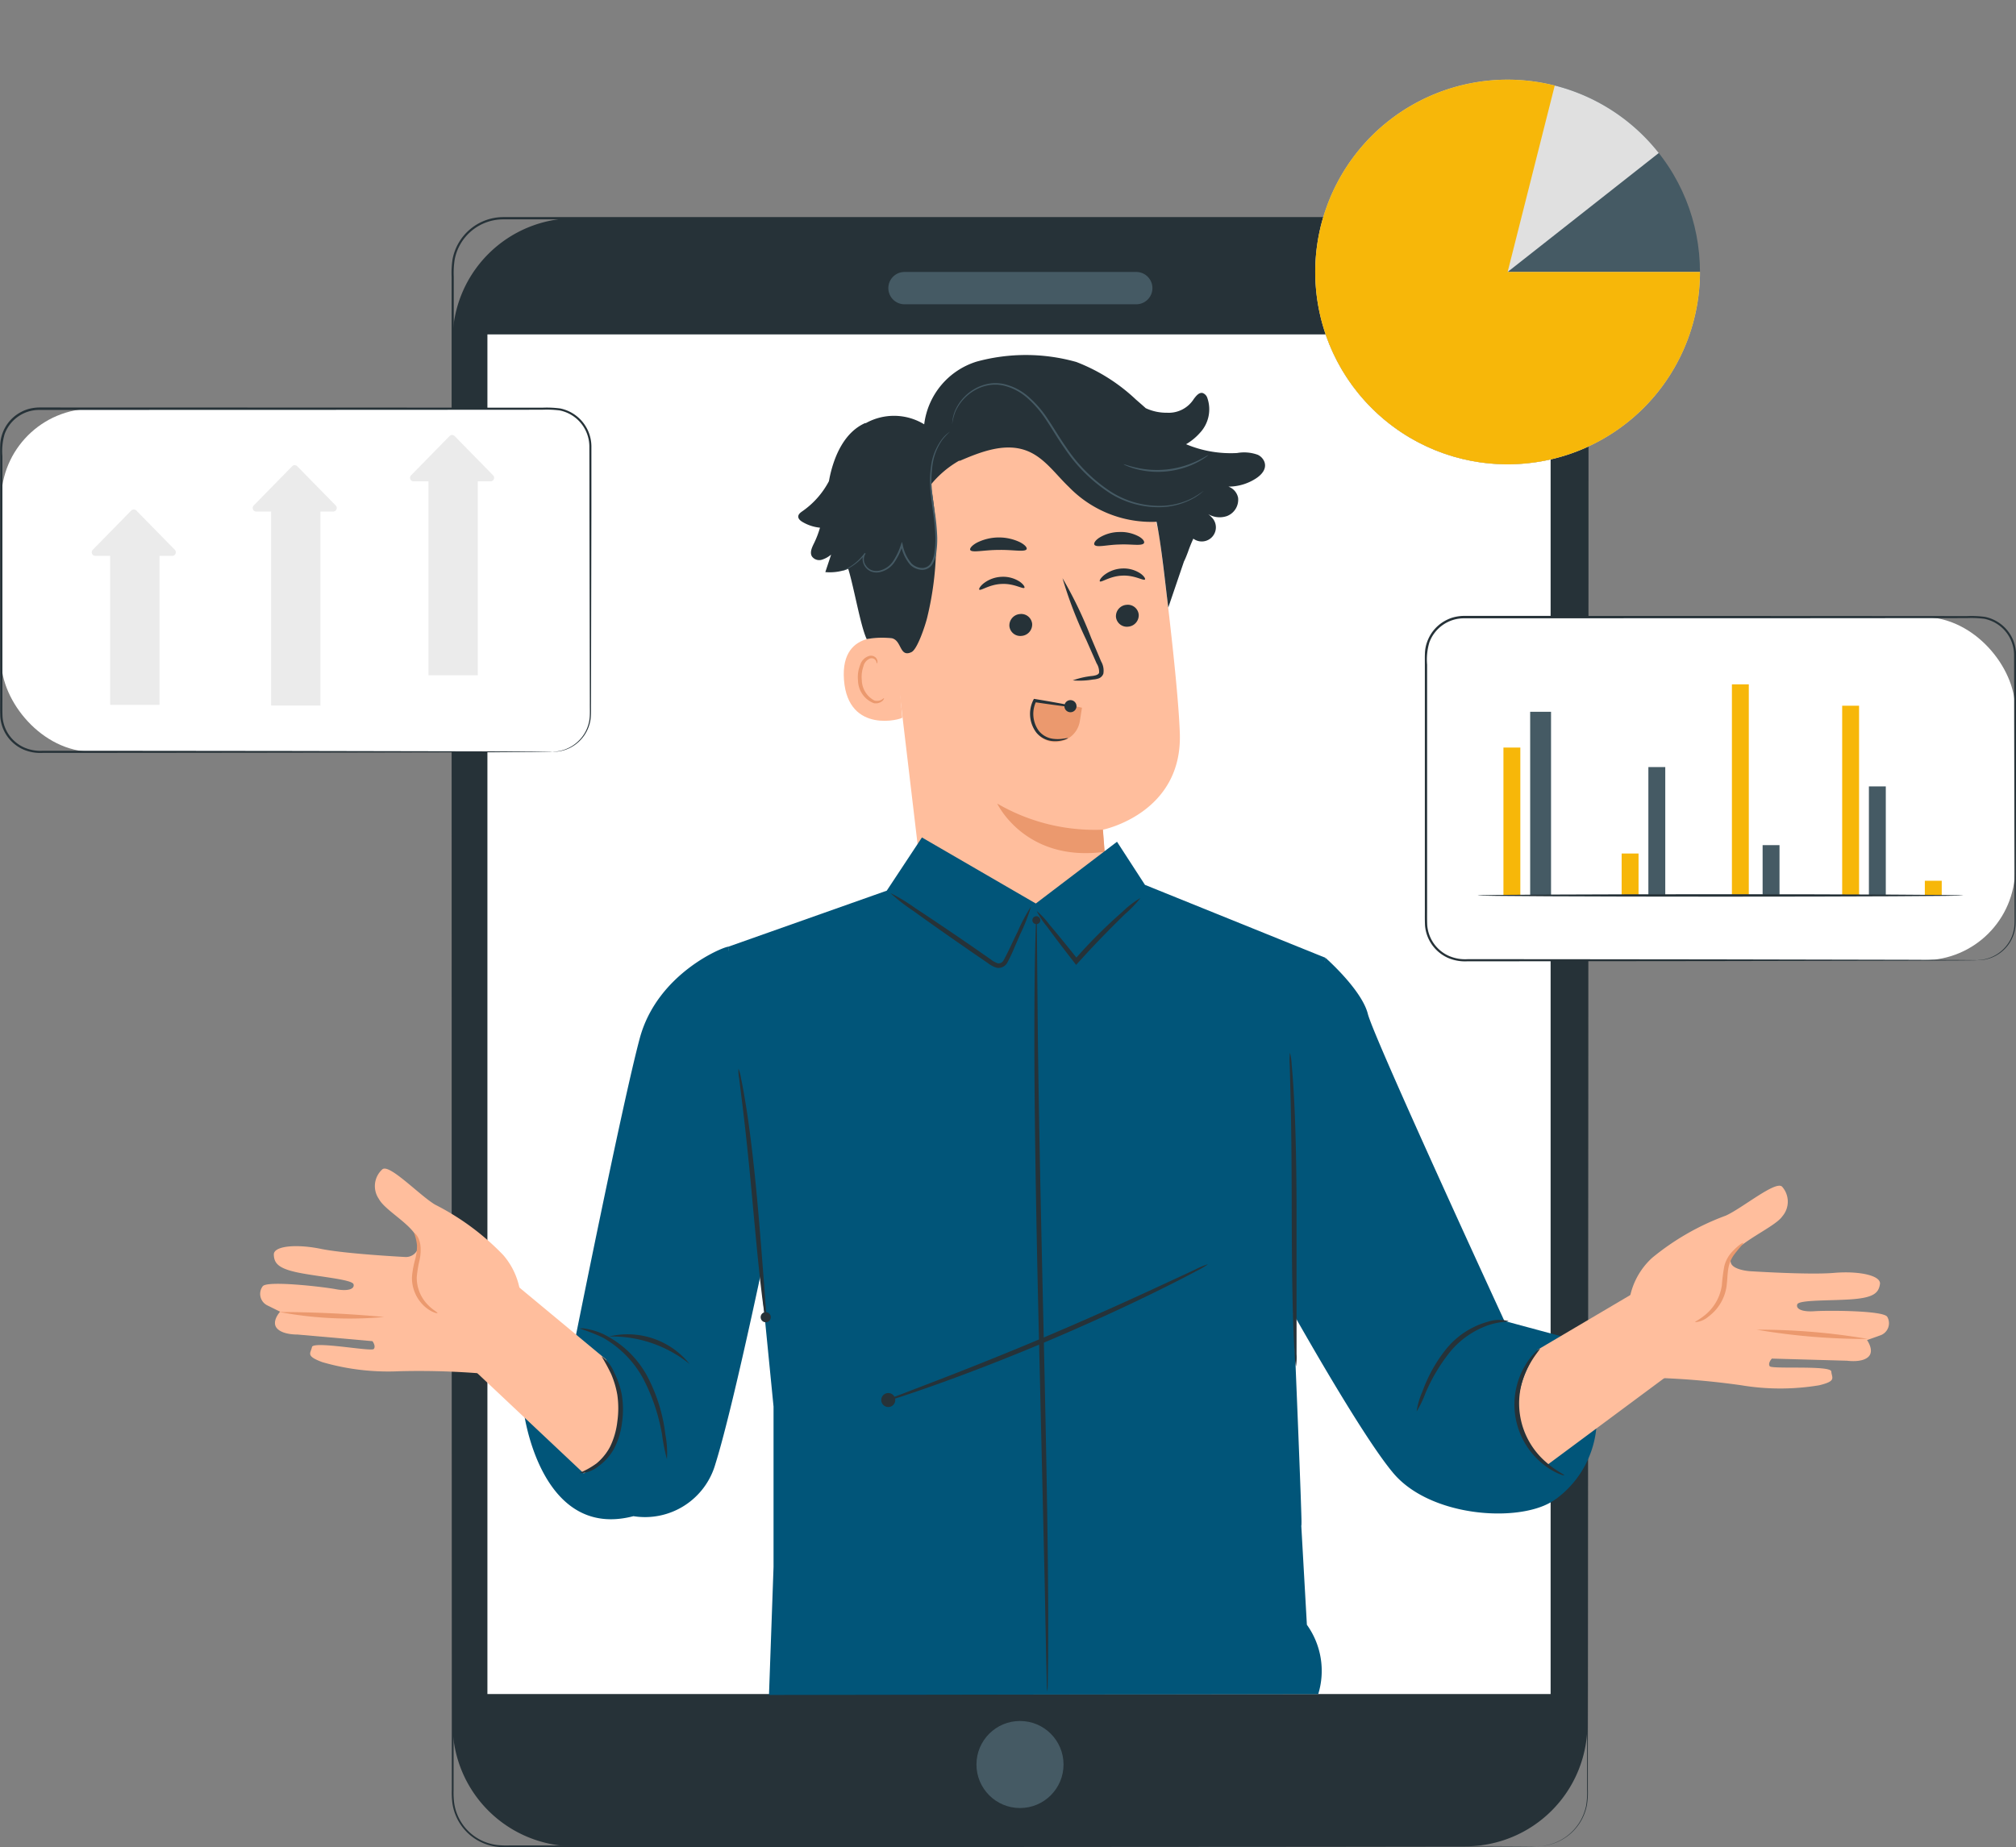 <svg xmlns="http://www.w3.org/2000/svg" width="179.838" height="164.823" viewBox="0 0 179.838 164.823">
  <rect x="0" y="0" width="179.838" height="164.823" fill="#808080" stroke="none"/>
  <g id="Group_26168" data-name="Group 26168" transform="translate(-572.05 -3092.892)">
    <g id="Group_25289" data-name="Group 25289" transform="translate(595.272 3112.264)">
      <g id="Group_24942" data-name="Group 24942" transform="translate(17.052)">
        <g id="Group_24941" data-name="Group 24941">
          <g id="Group_24926" data-name="Group 24926">
            <g id="Group_24925" data-name="Group 24925">
              <g id="Group_24918" data-name="Group 24918">
                <g id="Group_24917" data-name="Group 24917">
                  <g id="Group_24916" data-name="Group 24916">
                    <g id="Group_24915" data-name="Group 24915">
                      <g id="Group_24914" data-name="Group 24914">
                        <g id="Group_24899" data-name="Group 24899">
                          <g id="Group_24898" data-name="Group 24898">
                            <g id="Group_24897" data-name="Group 24897">
                              <g id="Group_24896" data-name="Group 24896">
                                <g id="Group_24895" data-name="Group 24895">
                                  <g id="Group_24894" data-name="Group 24894">
                                    <g id="Group_24893" data-name="Group 24893">
                                      <g id="Group_24884" data-name="Group 24884" transform="translate(0.102 0.102)">
                                        <g id="Group_24883" data-name="Group 24883">
                                          <g id="Group_24882" data-name="Group 24882">
                                            <g id="Group_24881" data-name="Group 24881">
                                              <g id="Group_24880" data-name="Group 24880">
                                                <g id="Group_24879" data-name="Group 24879">
                                                  <g id="Group_24878" data-name="Group 24878">
                                                    <path id="Rectangle_1848" data-name="Rectangle 1848" d="M10.876,0H90.352a10.875,10.875,0,0,1,10.875,10.875V134.394a10.875,10.875,0,0,1-10.875,10.875H10.875A10.875,10.875,0,0,1,0,134.394V10.876A10.876,10.876,0,0,1,10.876,0Z" fill="#263238"/>
                                                  </g>
                                                </g>
                                              </g>
                                            </g>
                                          </g>
                                        </g>
                                      </g>
                                      <g id="Group_24892" data-name="Group 24892">
                                        <g id="Group_24891" data-name="Group 24891">
                                          <g id="Group_24890" data-name="Group 24890">
                                            <g id="Group_24889" data-name="Group 24889">
                                              <g id="Group_24888" data-name="Group 24888">
                                                <g id="Group_24887" data-name="Group 24887">
                                                  <g id="Group_24886" data-name="Group 24886">
                                                    <g id="Group_24885" data-name="Group 24885">
                                                      <path id="Path_44154" data-name="Path 44154" d="M826.995,3284.895s.106-.009.315-.021a2.681,2.681,0,0,0,.388-.047,3.742,3.742,0,0,0,.531-.117,4.525,4.525,0,0,0,2.755-2.259,4.686,4.686,0,0,0,.42-1.2,7.158,7.158,0,0,0,.083-1.416q0-1.5,0-3.27c0-2.363-.006-5.09-.01-8.159-.008-12.279-.019-30.044-.032-51.995,0-10.976-.008-23-.012-35.906q0-9.68,0-20,0-5.157,0-10.46,0-2.651,0-5.338a7.052,7.052,0,0,0-.071-1.325,4.3,4.3,0,0,0-.418-1.248,4.487,4.487,0,0,0-1.825-1.875,4.829,4.829,0,0,0-1.251-.45,6.758,6.758,0,0,0-1.343-.085H806.953l-23.249,0-48.888,0a4.412,4.412,0,0,0-4.349,3.6,7.9,7.9,0,0,0-.079,1.536v4.665q0,6.2,0,12.323,0,12.236,0,24.093c0,15.8,0,31.032-.006,45.546s-.006,28.306-.009,41.214q0,2.42,0,4.8,0,1.188,0,2.367a7.351,7.351,0,0,0,.052,1.161,4.4,4.4,0,0,0,3.764,3.739,7.6,7.6,0,0,0,1.13.049h3.4l17.229.007,51.992.032,14.136.019,3.676.01c.828,0,1.252.011,1.252.011s-.425.007-1.252.01l-3.676.01-14.136.019-51.992.032-17.229.007h-3.4a7.787,7.787,0,0,1-1.152-.05,4.565,4.565,0,0,1-3.9-3.875,7.464,7.464,0,0,1-.055-1.185V3277.5q0-2.378,0-4.8c0-12.908-.006-26.7-.009-41.214s0-29.75-.006-45.546q0-11.847,0-24.093v-12.323q0-1.551,0-3.107v-1.558a8.111,8.111,0,0,1,.083-1.573,4.617,4.617,0,0,1,4.549-3.763l48.888,0,23.249,0,11.272,0h8.287a6.977,6.977,0,0,1,1.38.089,5.033,5.033,0,0,1,1.3.469,4.679,4.679,0,0,1,1.9,1.955,4.475,4.475,0,0,1,.435,1.3,7.228,7.228,0,0,1,.073,1.357q0,2.687,0,5.338,0,5.3,0,10.46,0,10.313-.005,20c0,12.907-.009,24.93-.012,35.906-.014,21.951-.025,39.716-.032,51.995,0,3.069-.007,5.8-.009,8.159q0,1.772,0,3.27a7.172,7.172,0,0,1-.09,1.425,4.712,4.712,0,0,1-.429,1.211,4.53,4.53,0,0,1-2.785,2.26,3.592,3.592,0,0,1-.534.113,2.557,2.557,0,0,1-.39.042C827.1,3284.893,826.995,3284.895,826.995,3284.895Z" transform="translate(-730.184 -3139.523)" fill="#263238"/>
                                                    </g>
                                                  </g>
                                                </g>
                                              </g>
                                            </g>
                                          </g>
                                        </g>
                                      </g>
                                    </g>
                                  </g>
                                </g>
                              </g>
                            </g>
                          </g>
                        </g>
                        <g id="Group_24913" data-name="Group 24913" transform="translate(46.831 134.187)">
                          <g id="Group_24912" data-name="Group 24912">
                            <g id="Group_24911" data-name="Group 24911">
                              <g id="Group_24910" data-name="Group 24910">
                                <g id="Group_24909" data-name="Group 24909">
                                  <g id="Group_24908" data-name="Group 24908">
                                    <g id="Group_24907" data-name="Group 24907">
                                      <g id="Group_24906" data-name="Group 24906">
                                        <g id="Group_24905" data-name="Group 24905">
                                          <g id="Group_24904" data-name="Group 24904">
                                            <g id="Group_24903" data-name="Group 24903">
                                              <g id="Group_24902" data-name="Group 24902">
                                                <g id="Group_24901" data-name="Group 24901">
                                                  <g id="Group_24900" data-name="Group 24900">
                                                    <circle id="Ellipse_602" data-name="Ellipse 602" cx="3.884" cy="3.884" r="3.884" fill="#455a64"/>
                                                  </g>
                                                </g>
                                              </g>
                                            </g>
                                          </g>
                                        </g>
                                      </g>
                                    </g>
                                  </g>
                                </g>
                              </g>
                            </g>
                          </g>
                        </g>
                      </g>
                    </g>
                  </g>
                </g>
              </g>
              <g id="Group_24924" data-name="Group 24924" transform="translate(38.971 4.895)">
                <g id="Group_24923" data-name="Group 24923">
                  <g id="Group_24922" data-name="Group 24922">
                    <g id="Group_24921" data-name="Group 24921">
                      <g id="Group_24920" data-name="Group 24920">
                        <g id="Group_24919" data-name="Group 24919">
                          <path id="Path_44155" data-name="Path 44155" d="M846.111,3154.191H825.438a1.442,1.442,0,0,1-1.442-1.442h0a1.442,1.442,0,0,1,1.442-1.441h20.673a1.442,1.442,0,0,1,1.442,1.441h0A1.442,1.442,0,0,1,846.111,3154.191Z" transform="translate(-823.996 -3151.308)" fill="#455a64"/>
                        </g>
                      </g>
                    </g>
                  </g>
                </g>
              </g>
            </g>
          </g>
          <g id="Group_24940" data-name="Group 24940" transform="translate(3.206 10.466)">
            <g id="Group_24939" data-name="Group 24939">
              <g id="Group_24938" data-name="Group 24938">
                <g id="Group_24937" data-name="Group 24937">
                  <g id="Group_24936" data-name="Group 24936">
                    <g id="Group_24935" data-name="Group 24935">
                      <g id="Group_24934" data-name="Group 24934">
                        <g id="Group_24933" data-name="Group 24933">
                          <g id="Group_24932" data-name="Group 24932">
                            <g id="Group_24931" data-name="Group 24931">
                              <g id="Group_24930" data-name="Group 24930">
                                <g id="Group_24929" data-name="Group 24929">
                                  <g id="Group_24928" data-name="Group 24928">
                                    <g id="Group_24927" data-name="Group 24927">
                                      <rect id="Rectangle_1849" data-name="Rectangle 1849" width="94.843" height="121.317" fill="#fff"/>
                                    </g>
                                  </g>
                                </g>
                              </g>
                            </g>
                          </g>
                        </g>
                      </g>
                    </g>
                  </g>
                </g>
              </g>
            </g>
          </g>
        </g>
      </g>
      <g id="Group_25288" data-name="Group 25288" transform="translate(0 12.304)">
        <g id="Group_25206" data-name="Group 25206" transform="translate(47.982)">
          <g id="Group_25191" data-name="Group 25191">
            <g id="Group_25141" data-name="Group 25141" transform="translate(4.064 5.151)">
              <g id="Group_24947" data-name="Group 24947" transform="translate(3.636)">
                <g id="Group_24946" data-name="Group 24946">
                  <g id="Group_24945" data-name="Group 24945">
                    <g id="Group_24944" data-name="Group 24944">
                      <g id="Group_24943" data-name="Group 24943">
                        <path id="Path_44156" data-name="Path 44156" d="M847.78,3193.2a13.329,13.329,0,0,0-13.828-11.642l-.69.031c-7.416.771-10.9,7.5-9.929,14.892l3.528,29.8,12.132,3.463,4.177-4.568c-.185-2.091-.533-6.426-.517-6.428,0,0,7.1-1.435,6.863-8.586C849.4,3206.7,848.591,3199.61,847.78,3193.2Z" transform="translate(-823.173 -3181.542)" fill="#ffbe9d"/>
                      </g>
                    </g>
                  </g>
                </g>
              </g>
              <g id="Group_24963" data-name="Group 24963" transform="translate(13.687 34.872)">
                <g id="Group_24962" data-name="Group 24962">
                  <g id="Group_24961" data-name="Group 24961">
                    <g id="Group_24960" data-name="Group 24960">
                      <g id="Group_24959" data-name="Group 24959">
                        <g id="Group_24958" data-name="Group 24958">
                          <g id="Group_24957" data-name="Group 24957">
                            <g id="Group_24956" data-name="Group 24956">
                              <g id="Group_24955" data-name="Group 24955">
                                <g id="Group_24954" data-name="Group 24954">
                                  <g id="Group_24953" data-name="Group 24953">
                                    <g id="Group_24952" data-name="Group 24952">
                                      <g id="Group_24951" data-name="Group 24951">
                                        <g id="Group_24950" data-name="Group 24950">
                                          <g id="Group_24949" data-name="Group 24949">
                                            <g id="Group_24948" data-name="Group 24948">
                                              <path id="Path_44157" data-name="Path 44157" d="M856.8,3267.816a17.284,17.284,0,0,1-9.43-2.33s2.482,5.272,9.585,4.306Z" transform="translate(-847.368 -3265.486)" fill="#eb996e"/>
                                            </g>
                                          </g>
                                        </g>
                                      </g>
                                    </g>
                                  </g>
                                </g>
                              </g>
                            </g>
                          </g>
                        </g>
                      </g>
                    </g>
                  </g>
                </g>
              </g>
              <g id="Group_24985" data-name="Group 24985" transform="translate(24.277 17.135)">
                <g id="Group_24984" data-name="Group 24984">
                  <g id="Group_24983" data-name="Group 24983">
                    <g id="Group_24982" data-name="Group 24982">
                      <g id="Group_24981" data-name="Group 24981">
                        <g id="Group_24980" data-name="Group 24980">
                          <g id="Group_24979" data-name="Group 24979">
                            <g id="Group_24978" data-name="Group 24978">
                              <g id="Group_24977" data-name="Group 24977">
                                <g id="Group_24976" data-name="Group 24976">
                                  <g id="Group_24975" data-name="Group 24975">
                                    <g id="Group_24974" data-name="Group 24974">
                                      <g id="Group_24973" data-name="Group 24973">
                                        <g id="Group_24972" data-name="Group 24972">
                                          <g id="Group_24971" data-name="Group 24971">
                                            <g id="Group_24970" data-name="Group 24970">
                                              <g id="Group_24969" data-name="Group 24969">
                                                <g id="Group_24968" data-name="Group 24968">
                                                  <g id="Group_24967" data-name="Group 24967">
                                                    <g id="Group_24966" data-name="Group 24966">
                                                      <g id="Group_24965" data-name="Group 24965">
                                                        <g id="Group_24964" data-name="Group 24964">
                                                          <path id="Path_44158" data-name="Path 44158" d="M874.895,3223.668a1.021,1.021,0,0,1-.938,1.074.977.977,0,0,1-1.093-.873,1.022,1.022,0,0,1,.936-1.074A.978.978,0,0,1,874.895,3223.668Z" transform="translate(-872.86 -3222.789)" fill="#263238"/>
                                                        </g>
                                                      </g>
                                                    </g>
                                                  </g>
                                                </g>
                                              </g>
                                            </g>
                                          </g>
                                        </g>
                                      </g>
                                    </g>
                                  </g>
                                </g>
                              </g>
                            </g>
                          </g>
                        </g>
                      </g>
                    </g>
                  </g>
                </g>
              </g>
              <g id="Group_25008" data-name="Group 25008" transform="translate(22.83 13.895)">
                <g id="Group_25007" data-name="Group 25007">
                  <g id="Group_25006" data-name="Group 25006">
                    <g id="Group_25005" data-name="Group 25005">
                      <g id="Group_25004" data-name="Group 25004">
                        <g id="Group_25003" data-name="Group 25003">
                          <g id="Group_25002" data-name="Group 25002">
                            <g id="Group_25001" data-name="Group 25001">
                              <g id="Group_25000" data-name="Group 25000">
                                <g id="Group_24999" data-name="Group 24999">
                                  <g id="Group_24998" data-name="Group 24998">
                                    <g id="Group_24997" data-name="Group 24997">
                                      <g id="Group_24996" data-name="Group 24996">
                                        <g id="Group_24995" data-name="Group 24995">
                                          <g id="Group_24994" data-name="Group 24994">
                                            <g id="Group_24993" data-name="Group 24993">
                                              <g id="Group_24992" data-name="Group 24992">
                                                <g id="Group_24991" data-name="Group 24991">
                                                  <g id="Group_24990" data-name="Group 24990">
                                                    <g id="Group_24989" data-name="Group 24989">
                                                      <g id="Group_24988" data-name="Group 24988">
                                                        <g id="Group_24987" data-name="Group 24987">
                                                          <g id="Group_24986" data-name="Group 24986">
                                                            <path id="Path_44159" data-name="Path 44159" d="M873.413,3215.976c-.12.139-.92-.4-2.018-.346-1.1.037-1.878.638-2,.509-.061-.056.057-.3.4-.574a2.812,2.812,0,0,1,1.6-.572,2.691,2.691,0,0,1,1.613.442C873.348,3215.678,873.473,3215.914,873.413,3215.976Z" transform="translate(-869.377 -3214.99)" fill="#263238"/>
                                                          </g>
                                                        </g>
                                                      </g>
                                                    </g>
                                                  </g>
                                                </g>
                                              </g>
                                            </g>
                                          </g>
                                        </g>
                                      </g>
                                    </g>
                                  </g>
                                </g>
                              </g>
                            </g>
                          </g>
                        </g>
                      </g>
                    </g>
                  </g>
                </g>
              </g>
              <g id="Group_25030" data-name="Group 25030" transform="translate(14.771 17.959)">
                <g id="Group_25029" data-name="Group 25029">
                  <g id="Group_25028" data-name="Group 25028">
                    <g id="Group_25027" data-name="Group 25027">
                      <g id="Group_25026" data-name="Group 25026">
                        <g id="Group_25025" data-name="Group 25025">
                          <g id="Group_25024" data-name="Group 25024">
                            <g id="Group_25023" data-name="Group 25023">
                              <g id="Group_25022" data-name="Group 25022">
                                <g id="Group_25021" data-name="Group 25021">
                                  <g id="Group_25020" data-name="Group 25020">
                                    <g id="Group_25019" data-name="Group 25019">
                                      <g id="Group_25018" data-name="Group 25018">
                                        <g id="Group_25017" data-name="Group 25017">
                                          <g id="Group_25016" data-name="Group 25016">
                                            <g id="Group_25015" data-name="Group 25015">
                                              <g id="Group_25014" data-name="Group 25014">
                                                <g id="Group_25013" data-name="Group 25013">
                                                  <g id="Group_25012" data-name="Group 25012">
                                                    <g id="Group_25011" data-name="Group 25011">
                                                      <g id="Group_25010" data-name="Group 25010">
                                                        <g id="Group_25009" data-name="Group 25009">
                                                          <path id="Path_44160" data-name="Path 44160" d="M852.011,3225.653a1.021,1.021,0,0,1-.938,1.074.977.977,0,0,1-1.093-.873,1.022,1.022,0,0,1,.936-1.075A.978.978,0,0,1,852.011,3225.653Z" transform="translate(-849.976 -3224.774)" fill="#263238"/>
                                                        </g>
                                                      </g>
                                                    </g>
                                                  </g>
                                                </g>
                                              </g>
                                            </g>
                                          </g>
                                        </g>
                                      </g>
                                    </g>
                                  </g>
                                </g>
                              </g>
                            </g>
                          </g>
                        </g>
                      </g>
                    </g>
                  </g>
                </g>
              </g>
              <g id="Group_25053" data-name="Group 25053" transform="translate(12.075 14.637)">
                <g id="Group_25052" data-name="Group 25052">
                  <g id="Group_25051" data-name="Group 25051">
                    <g id="Group_25050" data-name="Group 25050">
                      <g id="Group_25049" data-name="Group 25049">
                        <g id="Group_25048" data-name="Group 25048">
                          <g id="Group_25047" data-name="Group 25047">
                            <g id="Group_25046" data-name="Group 25046">
                              <g id="Group_25045" data-name="Group 25045">
                                <g id="Group_25044" data-name="Group 25044">
                                  <g id="Group_25043" data-name="Group 25043">
                                    <g id="Group_25042" data-name="Group 25042">
                                      <g id="Group_25041" data-name="Group 25041">
                                        <g id="Group_25040" data-name="Group 25040">
                                          <g id="Group_25039" data-name="Group 25039">
                                            <g id="Group_25038" data-name="Group 25038">
                                              <g id="Group_25037" data-name="Group 25037">
                                                <g id="Group_25036" data-name="Group 25036">
                                                  <g id="Group_25035" data-name="Group 25035">
                                                    <g id="Group_25034" data-name="Group 25034">
                                                      <g id="Group_25033" data-name="Group 25033">
                                                        <g id="Group_25032" data-name="Group 25032">
                                                          <g id="Group_25031" data-name="Group 25031">
                                                            <path id="Path_44161" data-name="Path 44161" d="M847.525,3217.762c-.121.139-.921-.4-2.018-.345-1.1.037-1.878.638-2,.509-.061-.057.056-.3.4-.574a2.8,2.8,0,0,1,1.6-.572,2.7,2.7,0,0,1,1.614.441C847.458,3217.464,847.584,3217.7,847.525,3217.762Z" transform="translate(-843.488 -3216.777)" fill="#263238"/>
                                                          </g>
                                                        </g>
                                                      </g>
                                                    </g>
                                                  </g>
                                                </g>
                                              </g>
                                            </g>
                                          </g>
                                        </g>
                                      </g>
                                    </g>
                                  </g>
                                </g>
                              </g>
                            </g>
                          </g>
                        </g>
                      </g>
                    </g>
                  </g>
                </g>
              </g>
              <g id="Group_25075" data-name="Group 25075" transform="translate(19.507 14.755)">
                <g id="Group_25074" data-name="Group 25074">
                  <g id="Group_25073" data-name="Group 25073">
                    <g id="Group_25072" data-name="Group 25072">
                      <g id="Group_25071" data-name="Group 25071">
                        <g id="Group_25070" data-name="Group 25070">
                          <g id="Group_25069" data-name="Group 25069">
                            <g id="Group_25068" data-name="Group 25068">
                              <g id="Group_25067" data-name="Group 25067">
                                <g id="Group_25066" data-name="Group 25066">
                                  <g id="Group_25065" data-name="Group 25065">
                                    <g id="Group_25064" data-name="Group 25064">
                                      <g id="Group_25063" data-name="Group 25063">
                                        <g id="Group_25062" data-name="Group 25062">
                                          <g id="Group_25061" data-name="Group 25061">
                                            <g id="Group_25060" data-name="Group 25060">
                                              <g id="Group_25059" data-name="Group 25059">
                                                <g id="Group_25058" data-name="Group 25058">
                                                  <g id="Group_25057" data-name="Group 25057">
                                                    <g id="Group_25056" data-name="Group 25056">
                                                      <g id="Group_25055" data-name="Group 25055">
                                                        <g id="Group_25054" data-name="Group 25054">
                                                          <path id="Path_44162" data-name="Path 44162" d="M862.3,3226.188a7.289,7.289,0,0,1,1.769-.4c.279-.041.542-.109.581-.3a1.434,1.434,0,0,0-.225-.823l-.926-2.1a36.733,36.733,0,0,1-2.116-5.5,36.814,36.814,0,0,1,2.553,5.318c.311.738.609,1.44.892,2.112a1.628,1.628,0,0,1,.2,1.094.7.7,0,0,1-.442.431,1.921,1.921,0,0,1-.474.088A7.173,7.173,0,0,1,862.3,3226.188Z" transform="translate(-861.378 -3217.06)" fill="#263238"/>
                                                        </g>
                                                      </g>
                                                    </g>
                                                  </g>
                                                </g>
                                              </g>
                                            </g>
                                          </g>
                                        </g>
                                      </g>
                                    </g>
                                  </g>
                                </g>
                              </g>
                            </g>
                          </g>
                        </g>
                      </g>
                    </g>
                  </g>
                </g>
              </g>
              <g id="Group_25093" data-name="Group 25093" transform="translate(11.271 11.126)">
                <g id="Group_25092" data-name="Group 25092">
                  <g id="Group_25091" data-name="Group 25091">
                    <g id="Group_25090" data-name="Group 25090">
                      <g id="Group_25089" data-name="Group 25089">
                        <g id="Group_25088" data-name="Group 25088">
                          <g id="Group_25087" data-name="Group 25087">
                            <g id="Group_25086" data-name="Group 25086">
                              <g id="Group_25085" data-name="Group 25085">
                                <g id="Group_25084" data-name="Group 25084">
                                  <g id="Group_25083" data-name="Group 25083">
                                    <g id="Group_25082" data-name="Group 25082">
                                      <g id="Group_25081" data-name="Group 25081">
                                        <g id="Group_25080" data-name="Group 25080">
                                          <g id="Group_25079" data-name="Group 25079">
                                            <g id="Group_25078" data-name="Group 25078">
                                              <g id="Group_25077" data-name="Group 25077">
                                                <g id="Group_25076" data-name="Group 25076">
                                                  <path id="Path_44163" data-name="Path 44163" d="M846.593,3209.37c-.136.287-1.216.041-2.514.072-1.3,0-2.371.28-2.516,0-.063-.136.144-.4.59-.646a4.378,4.378,0,0,1,3.832-.052C846.439,3208.977,846.653,3209.233,846.593,3209.37Z" transform="translate(-841.552 -3208.325)" fill="#263238"/>
                                                </g>
                                              </g>
                                            </g>
                                          </g>
                                        </g>
                                      </g>
                                    </g>
                                  </g>
                                </g>
                              </g>
                            </g>
                          </g>
                        </g>
                      </g>
                    </g>
                  </g>
                </g>
              </g>
              <g id="Group_25111" data-name="Group 25111" transform="translate(22.342 10.641)">
                <g id="Group_25110" data-name="Group 25110">
                  <g id="Group_25109" data-name="Group 25109">
                    <g id="Group_25108" data-name="Group 25108">
                      <g id="Group_25107" data-name="Group 25107">
                        <g id="Group_25106" data-name="Group 25106">
                          <g id="Group_25105" data-name="Group 25105">
                            <g id="Group_25104" data-name="Group 25104">
                              <g id="Group_25103" data-name="Group 25103">
                                <g id="Group_25102" data-name="Group 25102">
                                  <g id="Group_25101" data-name="Group 25101">
                                    <g id="Group_25100" data-name="Group 25100">
                                      <g id="Group_25099" data-name="Group 25099">
                                        <g id="Group_25098" data-name="Group 25098">
                                          <g id="Group_25097" data-name="Group 25097">
                                            <g id="Group_25096" data-name="Group 25096">
                                              <g id="Group_25095" data-name="Group 25095">
                                                <g id="Group_25094" data-name="Group 25094">
                                                  <path id="Path_44164" data-name="Path 44164" d="M872.631,3208.166c-.213.263-1.122.058-2.2.11-1.076.021-1.974.287-2.2.039-.1-.121.029-.38.412-.639a3.463,3.463,0,0,1,1.761-.516,3.408,3.408,0,0,1,1.782.4C872.584,3207.789,872.724,3208.038,872.631,3208.166Z" transform="translate(-868.202 -3207.158)" fill="#263238"/>
                                                </g>
                                              </g>
                                            </g>
                                          </g>
                                        </g>
                                      </g>
                                    </g>
                                  </g>
                                </g>
                              </g>
                            </g>
                          </g>
                        </g>
                      </g>
                    </g>
                  </g>
                </g>
              </g>
              <g id="Group_25125" data-name="Group 25125" transform="translate(0 20.043)">
                <g id="Group_25124" data-name="Group 25124">
                  <g id="Group_25123" data-name="Group 25123">
                    <g id="Group_25122" data-name="Group 25122">
                      <g id="Group_25121" data-name="Group 25121">
                        <g id="Group_25120" data-name="Group 25120">
                          <g id="Group_25119" data-name="Group 25119">
                            <g id="Group_25118" data-name="Group 25118">
                              <g id="Group_25117" data-name="Group 25117">
                                <g id="Group_25116" data-name="Group 25116">
                                  <g id="Group_25115" data-name="Group 25115">
                                    <g id="Group_25114" data-name="Group 25114">
                                      <g id="Group_25113" data-name="Group 25113">
                                        <g id="Group_25112" data-name="Group 25112">
                                          <path id="Path_44165" data-name="Path 44165" d="M819.04,3229.949c-.124-.047-4.976-1.23-4.6,3.649s5.2,3.494,5.2,3.353S819.04,3229.949,819.04,3229.949Z" transform="translate(-814.42 -3229.791)" fill="#ffbe9d"/>
                                        </g>
                                      </g>
                                    </g>
                                  </g>
                                </g>
                              </g>
                            </g>
                          </g>
                        </g>
                      </g>
                    </g>
                  </g>
                </g>
              </g>
              <g id="Group_25140" data-name="Group 25140" transform="translate(1.255 21.68)">
                <g id="Group_25139" data-name="Group 25139">
                  <g id="Group_25138" data-name="Group 25138">
                    <g id="Group_25137" data-name="Group 25137">
                      <g id="Group_25136" data-name="Group 25136">
                        <g id="Group_25135" data-name="Group 25135">
                          <g id="Group_25134" data-name="Group 25134">
                            <g id="Group_25133" data-name="Group 25133">
                              <g id="Group_25132" data-name="Group 25132">
                                <g id="Group_25131" data-name="Group 25131">
                                  <g id="Group_25130" data-name="Group 25130">
                                    <g id="Group_25129" data-name="Group 25129">
                                      <g id="Group_25128" data-name="Group 25128">
                                        <g id="Group_25127" data-name="Group 25127">
                                          <g id="Group_25126" data-name="Group 25126">
                                            <path id="Path_44166" data-name="Path 44166" d="M819.769,3237.522c-.022-.014-.08.066-.219.143a.853.853,0,0,1-.634.062,2.108,2.108,0,0,1-1.119-1.812,2.81,2.81,0,0,1,.144-1.235.984.984,0,0,1,.589-.7.434.434,0,0,1,.52.194c.076.131.052.231.079.237s.1-.09.043-.289a.548.548,0,0,0-.216-.291.643.643,0,0,0-.479-.087,1.2,1.2,0,0,0-.83.825,2.892,2.892,0,0,0-.189,1.383,2.213,2.213,0,0,0,1.4,2.011.914.914,0,0,0,.768-.189C819.77,3237.64,819.787,3237.53,819.769,3237.522Z" transform="translate(-817.442 -3233.73)" fill="#eb996e"/>
                                          </g>
                                        </g>
                                      </g>
                                    </g>
                                  </g>
                                </g>
                              </g>
                            </g>
                          </g>
                        </g>
                      </g>
                    </g>
                  </g>
                </g>
              </g>
            </g>
            <g id="Group_25190" data-name="Group 25190">
              <g id="Group_25153" data-name="Group 25153">
                <g id="Group_25152" data-name="Group 25152">
                  <g id="Group_25151" data-name="Group 25151">
                    <g id="Group_25150" data-name="Group 25150">
                      <g id="Group_25149" data-name="Group 25149">
                        <g id="Group_25148" data-name="Group 25148">
                          <g id="Group_25147" data-name="Group 25147">
                            <g id="Group_25146" data-name="Group 25146">
                              <g id="Group_25145" data-name="Group 25145">
                                <g id="Group_25144" data-name="Group 25144">
                                  <g id="Group_25143" data-name="Group 25143">
                                    <g id="Group_25142" data-name="Group 25142">
                                      <path id="Path_44167" data-name="Path 44167" d="M846.228,3178.682a1.162,1.162,0,0,0-.594-.635,3.567,3.567,0,0,0-1.847-.158,10.31,10.31,0,0,1-4.549-.785,5.117,5.117,0,0,0,1.243-1.021,3.073,3.073,0,0,0,.652-3.112.682.682,0,0,0-.418-.437c-.324-.073-.578.259-.781.522a2.644,2.644,0,0,1-2.4,1.238,4.342,4.342,0,0,1-1.9-.409c-.023-.021-.043-.043-.066-.063q-.41-.364-.8-.7l0,0h0a16.2,16.2,0,0,0-5.322-3.357,16.633,16.633,0,0,0-8.9-.03,6.718,6.718,0,0,0-4.668,5.593,5.167,5.167,0,0,0-5.218-.1l-.044-.015c-1.839.815-2.762,2.893-3.175,4.862-.022.107-.041.216-.061.324a7.516,7.516,0,0,1-2.356,2.675c-.174.12-.374.266-.381.478s.183.369.362.479a3.778,3.778,0,0,0,1.577.52,8.521,8.521,0,0,1-.526,1.375c-.186.377-.407.829-.192,1.19a.8.8,0,0,0,.862.3,2.339,2.339,0,0,0,.849-.464q-.259.781-.518,1.562a4.485,4.485,0,0,0,2.045-.292c.537,1.772,1.09,5.086,1.646,6.273a7.43,7.43,0,0,1,2.271-.072c.866.217.656,1.737,1.724,1.229.543-.259,1.243-2.445,1.388-3.03a27.933,27.933,0,0,0,.319-11.885,8.989,8.989,0,0,1,2.616-2.205l-.079.083c1.943-.843,4.149-1.7,6.112-.9,1.523.616,2.5,2.075,3.691,3.208a10.241,10.241,0,0,0,7.814,3.1c.442,2.133.79,5.65,1.047,7.653l1.414-4.153,0,.016c.121-.246.218-.493.31-.739l.032-.075v-.009a12.5,12.5,0,0,1,.479-1.186l.021.016a1.259,1.259,0,0,0,1.709-1.818,2.822,2.822,0,0,0-.653-.565,1.992,1.992,0,0,0,1.93.348,1.563,1.563,0,0,0,.986-1.625,1.328,1.328,0,0,0-.87-1,4.494,4.494,0,0,0,2.5-.753C845.989,3179.811,846.446,3179.3,846.228,3178.682Z" transform="translate(-804.638 -3169.143)" fill="#263238"/>
                                    </g>
                                  </g>
                                </g>
                              </g>
                            </g>
                          </g>
                        </g>
                      </g>
                    </g>
                  </g>
                </g>
              </g>
              <g id="Group_25165" data-name="Group 25165" transform="translate(3.94 6.837)">
                <g id="Group_25164" data-name="Group 25164">
                  <g id="Group_25163" data-name="Group 25163">
                    <g id="Group_25162" data-name="Group 25162">
                      <g id="Group_25161" data-name="Group 25161">
                        <g id="Group_25160" data-name="Group 25160">
                          <g id="Group_25159" data-name="Group 25159">
                            <g id="Group_25158" data-name="Group 25158">
                              <g id="Group_25157" data-name="Group 25157">
                                <g id="Group_25156" data-name="Group 25156">
                                  <g id="Group_25155" data-name="Group 25155">
                                    <g id="Group_25154" data-name="Group 25154">
                                      <path id="Path_44168" data-name="Path 44168" d="M823.725,3185.6a6.149,6.149,0,0,0-.667.709,5.14,5.14,0,0,0-.918,2.454,9.047,9.047,0,0,0-.046,1.829c.047.658.152,1.358.259,2.1a18.839,18.839,0,0,1,.23,2.338,8.249,8.249,0,0,1-.068,1.247,2.579,2.579,0,0,1-.414,1.236,1.081,1.081,0,0,1-.982.415,1.6,1.6,0,0,1-.945-.444,3.706,3.706,0,0,1-.825-1.763l.151.006a6,6,0,0,1-.757,1.562,2.131,2.131,0,0,1-1.332.861,1.373,1.373,0,0,1-.746-.074,1.2,1.2,0,0,1-.538-.455,1.231,1.231,0,0,1-.2-.622.891.891,0,0,1,.187-.573l.081.062a4.616,4.616,0,0,1-1.447,1.267,4.121,4.121,0,0,1-.462.221.75.75,0,0,1-.167.054.917.917,0,0,1,.156-.081c.1-.051.256-.127.445-.242a4.759,4.759,0,0,0,1.393-1.28l.081.062a.918.918,0,0,0,.032,1.065,1.072,1.072,0,0,0,.485.4,1.246,1.246,0,0,0,.676.059,2,2,0,0,0,1.235-.816,5.92,5.92,0,0,0,.727-1.527l.086-.236.066.243a3.59,3.59,0,0,0,.786,1.686,1.445,1.445,0,0,0,.846.4.91.91,0,0,0,.835-.351,2.441,2.441,0,0,0,.381-1.156,8.21,8.21,0,0,0,.069-1.222,19.167,19.167,0,0,0-.219-2.319c-.1-.739-.2-1.442-.245-2.109a8.988,8.988,0,0,1,.067-1.855,5.068,5.068,0,0,1,.983-2.477A2.9,2.9,0,0,1,823.725,3185.6Z" transform="translate(-814.121 -3185.601)" fill="#455a64"/>
                                    </g>
                                  </g>
                                </g>
                              </g>
                            </g>
                          </g>
                        </g>
                      </g>
                    </g>
                  </g>
                </g>
              </g>
              <g id="Group_25177" data-name="Group 25177" transform="translate(13.736 2.509)">
                <g id="Group_25176" data-name="Group 25176">
                  <g id="Group_25175" data-name="Group 25175">
                    <g id="Group_25174" data-name="Group 25174">
                      <g id="Group_25173" data-name="Group 25173">
                        <g id="Group_25172" data-name="Group 25172">
                          <g id="Group_25171" data-name="Group 25171">
                            <g id="Group_25170" data-name="Group 25170">
                              <g id="Group_25169" data-name="Group 25169">
                                <g id="Group_25168" data-name="Group 25168">
                                  <g id="Group_25167" data-name="Group 25167">
                                    <g id="Group_25166" data-name="Group 25166">
                                      <path id="Path_44169" data-name="Path 44169" d="M860.128,3184.8s-.016.02-.054.053l-.169.144a2.425,2.425,0,0,1-.288.217,3.944,3.944,0,0,1-.417.261,6.358,6.358,0,0,1-3.016.78,8.119,8.119,0,0,1-4.43-1.267,14.066,14.066,0,0,1-4.024-3.99c-.585-.826-1.075-1.68-1.6-2.464a9.5,9.5,0,0,0-1.76-2.054,4.892,4.892,0,0,0-2.152-1.094,3.5,3.5,0,0,0-1.095-.043,3.847,3.847,0,0,0-.979.265,4.149,4.149,0,0,0-2.149,2.115,4.963,4.963,0,0,0-.288,1.1.253.253,0,0,1,0-.075c.005-.06.01-.133.018-.222a3.588,3.588,0,0,1,.21-.827,4.082,4.082,0,0,1,.718-1.144,4.194,4.194,0,0,1,1.444-1.055,3.975,3.975,0,0,1,1.01-.285,3.619,3.619,0,0,1,1.138.035,5.012,5.012,0,0,1,2.224,1.112,9.549,9.549,0,0,1,1.8,2.081c.534.789,1.024,1.641,1.6,2.459a14.064,14.064,0,0,0,3.968,3.954,8.067,8.067,0,0,0,4.348,1.28,6.453,6.453,0,0,0,2.986-.719A10.092,10.092,0,0,0,860.128,3184.8Z" transform="translate(-837.704 -3175.183)" fill="#455a64"/>
                                    </g>
                                  </g>
                                </g>
                              </g>
                            </g>
                          </g>
                        </g>
                      </g>
                    </g>
                  </g>
                </g>
              </g>
              <g id="Group_25189" data-name="Group 25189" transform="translate(29.024 8.933)">
                <g id="Group_25188" data-name="Group 25188">
                  <g id="Group_25187" data-name="Group 25187">
                    <g id="Group_25186" data-name="Group 25186">
                      <g id="Group_25185" data-name="Group 25185">
                        <g id="Group_25184" data-name="Group 25184">
                          <g id="Group_25183" data-name="Group 25183">
                            <g id="Group_25182" data-name="Group 25182">
                              <g id="Group_25181" data-name="Group 25181">
                                <g id="Group_25180" data-name="Group 25180">
                                  <g id="Group_25179" data-name="Group 25179">
                                    <g id="Group_25178" data-name="Group 25178">
                                      <path id="Path_44170" data-name="Path 44170" d="M882.054,3190.649a1.115,1.115,0,0,1-.243.2,5.5,5.5,0,0,1-.729.442,7.31,7.31,0,0,1-1.171.484,7.8,7.8,0,0,1-3.074.331,7.391,7.391,0,0,1-1.247-.225,5.61,5.61,0,0,1-.807-.277,1.116,1.116,0,0,1-.279-.142c.012-.029.422.144,1.114.3a8.437,8.437,0,0,0,1.232.186,8.351,8.351,0,0,0,3.016-.324,8.523,8.523,0,0,0,1.164-.443C881.673,3190.88,882.037,3190.623,882.054,3190.649Z" transform="translate(-874.504 -3190.647)" fill="#455a64"/>
                                    </g>
                                  </g>
                                </g>
                              </g>
                            </g>
                          </g>
                        </g>
                      </g>
                    </g>
                  </g>
                </g>
              </g>
            </g>
          </g>
          <g id="Group_25205" data-name="Group 25205" transform="translate(20.684 30.679)">
            <g id="Group_25197" data-name="Group 25197" transform="translate(0.179 0.153)">
              <g id="Group_25196" data-name="Group 25196">
                <g id="Group_25195" data-name="Group 25195">
                  <g id="Group_25194" data-name="Group 25194">
                    <g id="Group_25193" data-name="Group 25193">
                      <g id="Group_25192" data-name="Group 25192">
                        <path id="Path_44171" data-name="Path 44171" d="M855.139,3243.362a6,6,0,0,0-.268,1.593,1.81,1.81,0,0,0,.516,1.4,1.993,1.993,0,0,0,1.535.709h.018a2.212,2.212,0,0,0,2.182-1.883l.187-1.174C858.2,3243.7,855.221,3243.439,855.139,3243.362Z" transform="translate(-854.859 -3243.362)" fill="#eb996e"/>
                      </g>
                    </g>
                  </g>
                </g>
              </g>
            </g>
            <g id="Group_25204" data-name="Group 25204">
              <g id="Group_25203" data-name="Group 25203">
                <g id="Group_25202" data-name="Group 25202">
                  <g id="Group_25201" data-name="Group 25201">
                    <g id="Group_25200" data-name="Group 25200">
                      <g id="Group_25199" data-name="Group 25199">
                        <g id="Group_25198" data-name="Group 25198">
                          <path id="Path_44172" data-name="Path 44172" d="M857.8,3246.506c-.006-.023-.139.007-.379.039a3.254,3.254,0,0,1-1,.008,1.952,1.952,0,0,1-1.219-.711,2.567,2.567,0,0,1-.225-2.625l-.147.073c1.065.16,2,.288,2.662.368a.54.54,0,1,0,.028-.18c-.659-.129-1.584-.292-2.647-.467l-.1-.017-.047.09a2.759,2.759,0,0,0,.269,2.929,2.1,2.1,0,0,0,1.4.743,2.757,2.757,0,0,0,1.053-.1C857.685,3246.587,857.806,3246.521,857.8,3246.506Z" transform="translate(-854.429 -3242.994)" fill="#263238"/>
                        </g>
                      </g>
                    </g>
                  </g>
                </g>
              </g>
            </g>
          </g>
        </g>
        <g id="Group_25287" data-name="Group 25287" transform="translate(0 43.046)">
          <g id="Group_25209" data-name="Group 25209" transform="translate(23.514 9.753)">
            <g id="Group_25208" data-name="Group 25208">
              <g id="Group_25207" data-name="Group 25207">
                <path id="Path_44173" data-name="Path 44173" d="M763.962,3296.241c-.415,0-6.335,2.367-7.893,8.186s-5.816,27.121-5.816,27.121l-4.513,6.251s1.461,11.422,9.77,9.252a6.527,6.527,0,0,0,7.31-4.654c1.766-5.621,5.193-22.387,5.193-22.387Z" transform="translate(-745.74 -3296.241)" fill="#015579"/>
              </g>
            </g>
          </g>
          <g id="Group_25211" data-name="Group 25211" transform="translate(41.737)">
            <g id="Group_25210" data-name="Group 25210">
              <path id="Path_44174" data-name="Path 44174" d="M840.7,3333.673c.348,5.119-1.185-30.528-1.245-31.826l3.428-18.344-16.1-6.509-2.493-3.846-7.244,5.51-10.159-5.894-3.137,4.748-14.15,5.006,4.05,41.027v14.319l-.406,11.412,48.994-.074a7.042,7.042,0,0,0-1.011-6.187Z" transform="translate(-789.605 -3272.762)" fill="#015579"/>
            </g>
          </g>
          <g id="Group_25214" data-name="Group 25214" transform="translate(90.976 10.739)">
            <g id="Group_25213" data-name="Group 25213">
              <g id="Group_25212" data-name="Group 25212">
                <path id="Path_44175" data-name="Path 44175" d="M912.174,3298.615s3.239,2.844,3.782,5.01,12.18,27.394,12.18,27.394l5.785,1.562,1.542,3.2a8.918,8.918,0,0,1-2.52,10.969,6.6,6.6,0,0,1-.619.421c-3.126,1.857-10.806,1.307-14.081-2.556-3.1-3.656-10.109-16.335-10.109-16.335v-16.094Z" transform="translate(-908.134 -3298.615)" fill="#015579"/>
              </g>
            </g>
          </g>
          <g id="Group_25217" data-name="Group 25217" transform="translate(112.196 40.779)">
            <g id="Group_25216" data-name="Group 25216">
              <g id="Group_25215" data-name="Group 25215">
                <path id="Path_44176" data-name="Path 44176" d="M961,3375.837l8.318-4.91,4.008,4.91-.829,2.376-10.723,7.959a7.133,7.133,0,0,1-2.487-4.311C958.787,3378.879,961,3375.837,961,3375.837Z" transform="translate(-959.214 -3370.927)" fill="#ffbe9d"/>
              </g>
            </g>
          </g>
          <g id="Group_25221" data-name="Group 25221" transform="translate(103.139 43.062)">
            <g id="Group_25220" data-name="Group 25220">
              <g id="Group_25219" data-name="Group 25219">
                <g id="Group_25218" data-name="Group 25218">
                  <path id="Path_44177" data-name="Path 44177" d="M945.614,3376.513c0,.078-.705.018-1.749.352a7.76,7.76,0,0,0-3.455,2.394,15.829,15.829,0,0,0-2.2,3.691,9.365,9.365,0,0,1-.788,1.633,6.477,6.477,0,0,1,.508-1.749,13.092,13.092,0,0,1,2.152-3.853,7.3,7.3,0,0,1,3.7-2.409A3.249,3.249,0,0,1,945.614,3376.513Z" transform="translate(-937.414 -3376.422)" fill="#263238"/>
                </g>
              </g>
            </g>
          </g>
          <g id="Group_25224" data-name="Group 25224" transform="translate(122.046 31.079)">
            <g id="Group_25223" data-name="Group 25223">
              <g id="Group_25222" data-name="Group 25222">
                <path id="Path_44178" data-name="Path 44178" d="M983.039,3360a6.479,6.479,0,0,1,2-5.992,22.6,22.6,0,0,1,6.568-3.765c1.46-.652,4.494-3.187,5.032-2.573a2.011,2.011,0,0,1,0,2.65c-.768,1.114-5.168,2.788-4.554,4.2.251.579,1.635.679,1.635.679s5.3.346,7.529.154,4.225.231,4.11,1-.538,1.19-2.381,1.344-4.84.039-4.994.461.461.691,1.536.614,6.146-.076,6.491.5a1.144,1.144,0,0,1-.614,1.652l-1.191.422s.692.96.116,1.5-1.882.345-1.882.345l-6.722-.191s-.384.4-.192.682,5.454-.106,5.493.469.5.846-1.076,1.229a21.129,21.129,0,0,1-6.952,0,69.623,69.623,0,0,0-7.375-.653Z" transform="translate(-982.925 -3347.577)" fill="#ffbe9d"/>
              </g>
            </g>
          </g>
          <g id="Group_25227" data-name="Group 25227" transform="translate(18.577 40.112)">
            <g id="Group_25226" data-name="Group 25226">
              <g id="Group_25225" data-name="Group 25225">
                <path id="Path_44179" data-name="Path 44179" d="M746.1,3375.776l-7.776-6.456-4.466,5.019.546,2.457,9.722,9.155a6.754,6.754,0,0,0,3.054-3.729C748.143,3379.466,746.1,3375.776,746.1,3375.776Z" transform="translate(-733.854 -3369.321)" fill="#ffbe9d"/>
              </g>
            </g>
          </g>
          <g id="Group_25230" data-name="Group 25230" transform="translate(0 29.545)">
            <g id="Group_25229" data-name="Group 25229">
              <g id="Group_25228" data-name="Group 25228">
                <path id="Path_44180" data-name="Path 44180" d="M712.088,3357.783a6.478,6.478,0,0,0-1.285-6.184,22.59,22.59,0,0,0-6.085-4.5c-1.374-.819-4.092-3.69-4.7-3.143a2.011,2.011,0,0,0-.309,2.633c.633,1.2,3.656,2.6,3.549,4.131a1.135,1.135,0,0,1-1.218,1.054s-5.3-.274-7.5-.725-4.223-.263-4.2.512.4,1.245,2.208,1.613,4.8.6,4.906,1.04-.538.633-1.6.431-6.095-.792-6.505-.26a1.143,1.143,0,0,0,.418,1.711l1.134.559s-.8.873-.289,1.474,1.829.563,1.829.563l6.7.593s.334.447.111.7-5.4-.742-5.51-.174-.594.782.925,1.346a21.12,21.12,0,0,0,6.9.81,69.415,69.415,0,0,1,7.4.211Z" transform="translate(-689.136 -3343.883)" fill="#ffbe9d"/>
              </g>
            </g>
          </g>
          <g id="Group_25234" data-name="Group 25234" transform="translate(69.259 5.399)">
            <g id="Group_25233" data-name="Group 25233">
              <g id="Group_25232" data-name="Group 25232">
                <g id="Group_25231" data-name="Group 25231">
                  <path id="Path_44181" data-name="Path 44181" d="M865.115,3285.763a11,11,0,0,1-1.4,1.453c-.885.87-2.1,2.079-3.384,3.466l-.791.864-.171.187-.153-.2c-1-1.277-1.856-2.412-2.458-3.236a6.91,6.91,0,0,1-.9-1.369,6.951,6.951,0,0,1,1.12,1.2c.661.778,1.563,1.88,2.572,3.146l-.324-.01.791-.874a45.973,45.973,0,0,1,3.493-3.4A8.28,8.28,0,0,1,865.115,3285.763Z" transform="translate(-855.856 -3285.76)" fill="#263238"/>
                </g>
              </g>
            </g>
          </g>
          <g id="Group_25238" data-name="Group 25238" transform="translate(42.646 20.632)">
            <g id="Group_25237" data-name="Group 25237">
              <g id="Group_25236" data-name="Group 25236">
                <g id="Group_25235" data-name="Group 25235">
                  <path id="Path_44182" data-name="Path 44182" d="M791.8,3322.428a3.625,3.625,0,0,1,.229.869c.123.564.271,1.386.435,2.4.329,2.037.676,4.868.966,8s.5,5.972.661,8.025q.1,1.43.175,2.433a.451.451,0,1,1-.166.018c-.089-.57-.194-1.4-.312-2.422-.237-2.048-.5-4.884-.786-8.014s-.588-5.955-.839-8l-.3-2.42A3.656,3.656,0,0,1,791.8,3322.428Z" transform="translate(-791.793 -3322.428)" fill="#263238"/>
                </g>
              </g>
            </g>
          </g>
          <g id="Group_25242" data-name="Group 25242" transform="translate(91.822 19.202)">
            <g id="Group_25241" data-name="Group 25241">
              <g id="Group_25240" data-name="Group 25240">
                <g id="Group_25239" data-name="Group 25239">
                  <path id="Path_44183" data-name="Path 44183" d="M910.2,3318.985a5.435,5.435,0,0,1,.152,1.093c.071.706.146,1.729.213,3,.14,2.532.214,6.034.222,9.9,0,3.821,0,7.277,0,9.9,0,1.2,0,2.206,0,3a5.437,5.437,0,0,1-.048,1.1,5.449,5.449,0,0,1-.119-1.1c-.051-.707-.1-1.732-.139-3-.086-2.533-.117-6.034-.125-9.9s-.035-7.359-.1-9.888c-.031-1.2-.057-2.2-.077-3A5.45,5.45,0,0,1,910.2,3318.985Z" transform="translate(-910.171 -3318.985)" fill="#263238"/>
                </g>
              </g>
            </g>
          </g>
          <g id="Group_25246" data-name="Group 25246" transform="translate(28.482 43.803)">
            <g id="Group_25245" data-name="Group 25245">
              <g id="Group_25244" data-name="Group 25244">
                <g id="Group_25243" data-name="Group 25243">
                  <path id="Path_44184" data-name="Path 44184" d="M765.489,3389.882a17.025,17.025,0,0,1-.434-2.178,17.042,17.042,0,0,0-1.679-5,9.292,9.292,0,0,0-3.635-3.688,16.146,16.146,0,0,0-2.043-.794,1.441,1.441,0,0,1,.6.027,5.946,5.946,0,0,1,1.574.5,8.87,8.87,0,0,1,3.874,3.751,14.886,14.886,0,0,1,1.6,5.157A8.663,8.663,0,0,1,765.489,3389.882Z" transform="translate(-757.698 -3378.205)" fill="#263238"/>
                </g>
              </g>
            </g>
          </g>
          <g id="Group_25250" data-name="Group 25250" transform="translate(31.107 44.298)">
            <g id="Group_25249" data-name="Group 25249">
              <g id="Group_25248" data-name="Group 25248">
                <g id="Group_25247" data-name="Group 25247">
                  <path id="Path_44185" data-name="Path 44185" d="M771.205,3382.084a11.051,11.051,0,0,0-7.186-2.456,7.094,7.094,0,0,1,7.186,2.456Z" transform="translate(-764.018 -3379.397)" fill="#263238"/>
                </g>
              </g>
            </g>
          </g>
          <g id="Group_25254" data-name="Group 25254" transform="translate(69.046 7.026)">
            <g id="Group_25253" data-name="Group 25253">
              <g id="Group_25252" data-name="Group 25252">
                <g id="Group_25251" data-name="Group 25251">
                  <path id="Path_44186" data-name="Path 44186" d="M856.5,3358.852a4.375,4.375,0,0,1-.046-.7q-.017-.748-.048-2.015c-.036-1.792-.086-4.314-.147-7.411-.148-6.294-.35-14.921-.574-24.451-.218-9.552-.349-18.2-.337-24.463,0-3.13.032-5.664.073-7.414q.037-1.267.06-2.015a.353.353,0,1,1,.086,0q.008.75.021,2.015c.015,1.792.037,4.314.064,7.412.066,6.259.244,14.9.463,24.456s.4,18.2.448,24.456c.03,3.131.027,5.664.01,7.415q-.02,1.268-.033,2.016A4.27,4.27,0,0,1,856.5,3358.852Z" transform="translate(-855.344 -3289.676)" fill="#263238"/>
                </g>
              </g>
            </g>
          </g>
          <g id="Group_25258" data-name="Group 25258" transform="translate(28.434 46.295)">
            <g id="Group_25257" data-name="Group 25257">
              <g id="Group_25256" data-name="Group 25256">
                <g id="Group_25255" data-name="Group 25255">
                  <path id="Path_44187" data-name="Path 44187" d="M759.588,3384.208a3.3,3.3,0,0,1,1.136,1.465,7.385,7.385,0,0,1,.662,1.919,8.059,8.059,0,0,1,.034,2.49,6.775,6.775,0,0,1-.729,2.39,4.725,4.725,0,0,1-1.361,1.531,2.671,2.671,0,0,1-1.746.63,7.462,7.462,0,0,0,1.562-.872,4.8,4.8,0,0,0,1.2-1.479,6.924,6.924,0,0,0,.651-2.258,8.454,8.454,0,0,0,0-2.365,8.213,8.213,0,0,0-.548-1.86A17.872,17.872,0,0,0,759.588,3384.208Z" transform="translate(-757.583 -3384.205)" fill="#263238"/>
                </g>
              </g>
            </g>
          </g>
          <g id="Group_25262" data-name="Group 25262" transform="translate(111.879 45.619)">
            <g id="Group_25261" data-name="Group 25261">
              <g id="Group_25260" data-name="Group 25260">
                <g id="Group_25259" data-name="Group 25259">
                  <path id="Path_44188" data-name="Path 44188" d="M962.888,3393.876c-.01.024-.2-.02-.52-.156a5.793,5.793,0,0,1-1.265-.761,6.817,6.817,0,0,1-1.711-8.866,5.789,5.789,0,0,1,.891-1.178c.248-.245.406-.356.424-.337.057.052-.5.584-1.049,1.659a6.925,6.925,0,0,0,1.638,8.488C962.2,3393.522,962.922,3393.806,962.888,3393.876Z" transform="translate(-958.451 -3382.577)" fill="#263238"/>
                </g>
              </g>
            </g>
          </g>
          <g id="Group_25266" data-name="Group 25266" transform="translate(55.426 38.074)">
            <g id="Group_25265" data-name="Group 25265">
              <g id="Group_25264" data-name="Group 25264">
                <g id="Group_25263" data-name="Group 25263">
                  <path id="Path_44189" data-name="Path 44189" d="M851.677,3364.417a6.992,6.992,0,0,1-1.076.63c-.7.382-1.735.913-3.018,1.55-2.565,1.277-6.151,2.958-10.177,4.664s-7.732,3.109-10.434,4.062c-1.351.478-2.449.848-3.214,1.088a.624.624,0,1,1-.056-.157l3.165-1.216c2.672-1.024,6.35-2.471,10.371-4.172s7.618-3.338,10.213-4.542l3.075-1.426A6.911,6.911,0,0,1,851.677,3364.417Z" transform="translate(-822.557 -3364.415)" fill="#263238"/>
                </g>
              </g>
            </g>
          </g>
          <g id="Group_25270" data-name="Group 25270" transform="translate(127.992 36.176)">
            <g id="Group_25269" data-name="Group 25269">
              <g id="Group_25268" data-name="Group 25268">
                <g id="Group_25267" data-name="Group 25267">
                  <path id="Path_44190" data-name="Path 44190" d="M1001.524,3359.85c.051.049-.312.4-.773,1.007a2.879,2.879,0,0,0-.53,1.18c-.1.484-.094,1.052-.177,1.671a4.069,4.069,0,0,1-1.6,2.705,2.033,2.033,0,0,1-1.2.512c-.028-.066.436-.242,1.009-.748a4.185,4.185,0,0,0,1.369-2.529,16.613,16.613,0,0,1,.216-1.7,2.9,2.9,0,0,1,.68-1.283C1001.07,3360.068,1001.491,3359.816,1001.524,3359.85Z" transform="translate(-997.24 -3359.847)" fill="#eb996e"/>
                </g>
              </g>
            </g>
          </g>
          <g id="Group_25274" data-name="Group 25274" transform="translate(1.715 42.297)">
            <g id="Group_25273" data-name="Group 25273">
              <g id="Group_25272" data-name="Group 25272">
                <g id="Group_25271" data-name="Group 25271">
                  <path id="Path_44191" data-name="Path 44191" d="M702.59,3375.073a33.879,33.879,0,0,1-9.325-.443,102.525,102.525,0,0,1,9.325.443Z" transform="translate(-693.265 -3374.58)" fill="#eb996e"/>
                </g>
              </g>
            </g>
          </g>
          <g id="Group_25278" data-name="Group 25278" transform="translate(13.525 35.296)">
            <g id="Group_25277" data-name="Group 25277">
              <g id="Group_25276" data-name="Group 25276">
                <g id="Group_25275" data-name="Group 25275">
                  <path id="Path_44192" data-name="Path 44192" d="M723.969,3364.868c-.01.044-.5-.038-1.09-.539a3.434,3.434,0,0,1-1.183-2.684,8.457,8.457,0,0,1,.291-1.584,4.533,4.533,0,0,0,.158-1.224,4.065,4.065,0,0,0-.261-1.106c.025-.048.46.289.563,1.08a4.045,4.045,0,0,1-.074,1.332,10.736,10.736,0,0,0-.249,1.519,3.453,3.453,0,0,0,.964,2.448C723.574,3364.622,724,3364.8,723.969,3364.868Z" transform="translate(-721.694 -3357.727)" fill="#eb996e"/>
                </g>
              </g>
            </g>
          </g>
          <g id="Group_25282" data-name="Group 25282" transform="translate(133.474 43.87)">
            <g id="Group_25281" data-name="Group 25281">
              <g id="Group_25280" data-name="Group 25280">
                <g id="Group_25279" data-name="Group 25279">
                  <path id="Path_44193" data-name="Path 44193" d="M1010.435,3378.419a57.976,57.976,0,0,1,9.936.828,57.966,57.966,0,0,1-9.936-.828Z" transform="translate(-1010.435 -3378.367)" fill="#eb996e"/>
                </g>
              </g>
            </g>
          </g>
          <g id="Group_25286" data-name="Group 25286" transform="translate(56.205 4.957)">
            <g id="Group_25285" data-name="Group 25285">
              <g id="Group_25284" data-name="Group 25284">
                <g id="Group_25283" data-name="Group 25283">
                  <path id="Path_44194" data-name="Path 44194" d="M836.979,3285.9a15.716,15.716,0,0,1-.948,2.436l-.525,1.209a13.566,13.566,0,0,1-.661,1.4.9.9,0,0,1-.886.43,2.223,2.223,0,0,1-.833-.427l-1.48-1.015c-2.026-1.4-3.845-2.68-5.15-3.628a15.771,15.771,0,0,1-2.062-1.605,15.765,15.765,0,0,1,2.234,1.356c1.349.883,3.2,2.127,5.221,3.523l1.475,1.023a1.965,1.965,0,0,0,.661.368.5.5,0,0,0,.5-.255c.476-.868.874-1.8,1.232-2.506A15.787,15.787,0,0,1,836.979,3285.9Z" transform="translate(-824.433 -3284.695)" fill="#263238"/>
                </g>
              </g>
            </g>
          </g>
        </g>
      </g>
    </g>
    <g id="Group_25380" data-name="Group 25380" transform="translate(699.143 3147.846)">
      <g id="Group_25312" data-name="Group 25312" transform="translate(0 0)">
        <g id="Group_25308" data-name="Group 25308" transform="translate(0.109 0.108)">
          <g id="Group_25307" data-name="Group 25307">
            <rect id="Rectangle_1850" data-name="Rectangle 1850" width="52.555" height="30.616" rx="8.137" fill="#fff"/>
          </g>
        </g>
        <g id="Group_25311" data-name="Group 25311">
          <g id="Group_25310" data-name="Group 25310">
            <g id="Group_25309" data-name="Group 25309">
              <path id="Path_44198" data-name="Path 44198" d="M970.63,3256.425s.035-.005.1-.011.173-.005.307-.028a3.382,3.382,0,0,0,2.522-1.728,3.364,3.364,0,0,0,.379-1.182c.05-.44.02-.924.026-1.431-.008-4.067-.02-9.942-.034-17.2q0-2.724-.01-5.7a3.3,3.3,0,0,0-1.277-2.554,3.333,3.333,0,0,0-1.368-.628,9.14,9.14,0,0,0-1.566-.063l-13.634.01-31.24.009a3.282,3.282,0,0,0-3.075,2.153,5.347,5.347,0,0,0-.2,1.984q0,1.018,0,2.031,0,4.048,0,7.971t0,7.693q0,1.886,0,3.73c.005.611-.014,1.234.012,1.825a3.277,3.277,0,0,0,1.913,2.727,3.634,3.634,0,0,0,1.682.3l3.461,0,6.618.005,11.879.013,17.2.035,4.676.02,1.216.01c.274,0,.414.011.414.011s-.14.008-.414.011l-1.216.011-4.676.02-17.2.035-11.879.013-6.618.005-3.461,0a3.841,3.841,0,0,1-1.763-.312,3.477,3.477,0,0,1-2.031-2.89c-.028-.623-.008-1.223-.015-1.841q0-1.845,0-3.73,0-3.771,0-7.693t0-7.971v-2.031c0-.342-.008-.676.008-1.026a3.266,3.266,0,0,1,.206-1.032,3.474,3.474,0,0,1,1.272-1.66,3.675,3.675,0,0,1,.952-.473,3.854,3.854,0,0,1,1.055-.161l31.24.008,13.634.01a9.3,9.3,0,0,1,1.6.07,3.474,3.474,0,0,1,2.778,3.352q0,2.974,0,5.7c-.015,7.259-.026,13.135-.035,17.2-.009.508.018.986-.036,1.44a3.382,3.382,0,0,1-1.808,2.572,3.353,3.353,0,0,1-1.164.352A3.428,3.428,0,0,1,970.63,3256.425Z" transform="translate(-921.347 -3225.702)" fill="#263238"/>
            </g>
          </g>
        </g>
      </g>
      <g id="Group_25373" data-name="Group 25373" transform="translate(4.722 6.108)">
        <g id="Group_25369" data-name="Group 25369" transform="translate(2.3)">
          <g id="Group_25353" data-name="Group 25353">
            <g id="Group_25321" data-name="Group 25321" transform="translate(0 2.449)">
              <g id="Group_25316" data-name="Group 25316" transform="translate(0 3.192)">
                <g id="Group_25315" data-name="Group 25315">
                  <g id="Group_25314" data-name="Group 25314">
                    <g id="Group_25313" data-name="Group 25313">
                      <rect id="Rectangle_1851" data-name="Rectangle 1851" width="1.507" height="13.2" fill="#f7b709"/>
                    </g>
                  </g>
                </g>
              </g>
              <g id="Group_25320" data-name="Group 25320" transform="translate(2.384)">
                <g id="Group_25319" data-name="Group 25319">
                  <g id="Group_25318" data-name="Group 25318">
                    <g id="Group_25317" data-name="Group 25317">
                      <rect id="Rectangle_1852" data-name="Rectangle 1852" width="1.862" height="16.392" fill="#455a64"/>
                    </g>
                  </g>
                </g>
              </g>
            </g>
            <g id="Group_25330" data-name="Group 25330" transform="translate(10.545 7.382)">
              <g id="Group_25325" data-name="Group 25325" transform="translate(0 7.713)">
                <g id="Group_25324" data-name="Group 25324">
                  <g id="Group_25323" data-name="Group 25323">
                    <g id="Group_25322" data-name="Group 25322">
                      <rect id="Rectangle_1853" data-name="Rectangle 1853" width="1.507" height="3.745" fill="#f7b709"/>
                    </g>
                  </g>
                </g>
              </g>
              <g id="Group_25329" data-name="Group 25329" transform="translate(2.384)">
                <g id="Group_25328" data-name="Group 25328">
                  <g id="Group_25327" data-name="Group 25327">
                    <g id="Group_25326" data-name="Group 25326">
                      <rect id="Rectangle_1854" data-name="Rectangle 1854" width="1.507" height="11.459" fill="#455a64"/>
                    </g>
                  </g>
                </g>
              </g>
            </g>
            <g id="Group_25339" data-name="Group 25339" transform="translate(20.381)">
              <g id="Group_25334" data-name="Group 25334">
                <g id="Group_25333" data-name="Group 25333">
                  <g id="Group_25332" data-name="Group 25332">
                    <g id="Group_25331" data-name="Group 25331">
                      <rect id="Rectangle_1855" data-name="Rectangle 1855" width="1.507" height="18.84" fill="#f7b709"/>
                    </g>
                  </g>
                </g>
              </g>
              <g id="Group_25338" data-name="Group 25338" transform="translate(2.739 14.348)">
                <g id="Group_25337" data-name="Group 25337">
                  <g id="Group_25336" data-name="Group 25336">
                    <g id="Group_25335" data-name="Group 25335">
                      <rect id="Rectangle_1856" data-name="Rectangle 1856" width="1.507" height="4.492" fill="#455a64"/>
                    </g>
                  </g>
                </g>
              </g>
            </g>
            <g id="Group_25352" data-name="Group 25352" transform="translate(30.217 1.908)">
              <g id="Group_25343" data-name="Group 25343">
                <g id="Group_25342" data-name="Group 25342">
                  <g id="Group_25341" data-name="Group 25341">
                    <g id="Group_25340" data-name="Group 25340">
                      <rect id="Rectangle_1857" data-name="Rectangle 1857" width="1.507" height="16.933" fill="#f7b709"/>
                    </g>
                  </g>
                </g>
              </g>
              <g id="Group_25347" data-name="Group 25347" transform="translate(2.384 7.199)">
                <g id="Group_25346" data-name="Group 25346">
                  <g id="Group_25345" data-name="Group 25345">
                    <g id="Group_25344" data-name="Group 25344">
                      <rect id="Rectangle_1858" data-name="Rectangle 1858" width="1.507" height="9.734" fill="#455a64"/>
                    </g>
                  </g>
                </g>
              </g>
              <g id="Group_25351" data-name="Group 25351" transform="translate(7.374 15.618)">
                <g id="Group_25350" data-name="Group 25350">
                  <g id="Group_25349" data-name="Group 25349">
                    <g id="Group_25348" data-name="Group 25348">
                      <rect id="Rectangle_1859" data-name="Rectangle 1859" width="1.507" height="1.314" fill="#f7b709"/>
                    </g>
                  </g>
                </g>
              </g>
            </g>
          </g>
        </g>
        <g id="Group_25372" data-name="Group 25372" transform="translate(0 18.732)">
          <g id="Group_25371" data-name="Group 25371">
            <g id="Group_25370" data-name="Group 25370">
              <path id="Path_44199" data-name="Path 44199" d="M976.042,3285.6c0,.06-9.7.109-21.663.109s-21.665-.049-21.665-.109,9.7-.108,21.665-.108S976.042,3285.545,976.042,3285.6Z" transform="translate(-932.714 -3285.497)" fill="#263238"/>
            </g>
          </g>
        </g>
      </g>
    </g>
    <g id="Group_25388" data-name="Group 25388" transform="translate(682.271 3092.892)">
      <g id="Group_25387" data-name="Group 25387" transform="translate(0 0)">
        <g id="Group_25382" data-name="Group 25382">
          <g id="Group_25381" data-name="Group 25381">
            <circle id="Ellipse_605" data-name="Ellipse 605" cx="17.159" cy="17.159" r="17.159" transform="translate(0 24.267) rotate(-45)" fill="#455a64"/>
          </g>
        </g>
        <g id="Group_25384" data-name="Group 25384" transform="translate(7.108 7.108)">
          <g id="Group_25383" data-name="Group 25383">
            <path id="Path_44201" data-name="Path 44201" d="M932.83,3127.161h17.159a17.159,17.159,0,1,1-3.676-10.614Z" transform="translate(-915.671 -3110.001)" fill="#e0e0e0"/>
          </g>
        </g>
        <g id="Group_25386" data-name="Group 25386" transform="translate(7.108 7.108)">
          <g id="Group_25385" data-name="Group 25385">
            <path id="Path_44202" data-name="Path 44202" d="M932.83,3127.161h17.159a17.161,17.161,0,1,1-12.955-16.636Z" transform="translate(-915.671 -3110.001)" fill="#f7b709"/>
          </g>
        </g>
      </g>
    </g>
    <g id="Group_25451" data-name="Group 25451" transform="translate(572.05 3129.251)">
      <g id="Group_25408" data-name="Group 25408" transform="translate(0 0)">
        <g id="Group_25404" data-name="Group 25404" transform="translate(0.109 0.108)">
          <g id="Group_25403" data-name="Group 25403">
            <rect id="Rectangle_1865" data-name="Rectangle 1865" width="52.555" height="30.616" rx="8.137" fill="#fff"/>
          </g>
        </g>
        <g id="Group_25407" data-name="Group 25407">
          <g id="Group_25406" data-name="Group 25406">
            <g id="Group_25405" data-name="Group 25405">
              <path id="Path_44207" data-name="Path 44207" d="M714.063,3203.56s.035-.006.1-.011.173-.006.308-.028a3.38,3.38,0,0,0,2.522-1.727,3.374,3.374,0,0,0,.378-1.183c.05-.441.02-.925.026-1.431-.008-4.067-.02-9.943-.035-17.2q0-2.723-.009-5.7a3.3,3.3,0,0,0-2.646-3.181,9.041,9.041,0,0,0-1.566-.063l-13.633.009-31.24.009a3.282,3.282,0,0,0-3.075,2.153,5.342,5.342,0,0,0-.2,1.983v2.031q0,4.049,0,7.971t0,7.693q0,1.885,0,3.729c.006.611-.014,1.234.013,1.826a3.276,3.276,0,0,0,1.912,2.726,3.636,3.636,0,0,0,1.682.3l3.461,0,6.618.005,11.879.013,17.2.034,4.676.02,1.216.011c.274,0,.414.011.414.011s-.14.008-.414.011l-1.216.011-4.676.02-17.2.034-11.879.014-6.618.005-3.461,0a3.831,3.831,0,0,1-1.763-.312,3.476,3.476,0,0,1-2.031-2.89c-.028-.623-.008-1.223-.015-1.841q0-1.844,0-3.729,0-3.771,0-7.693t0-7.971v-2.031c0-.342-.008-.675.008-1.026a3.284,3.284,0,0,1,.206-1.032,3.482,3.482,0,0,1,1.272-1.66,3.664,3.664,0,0,1,.953-.473,3.853,3.853,0,0,1,1.054-.162l31.24.009,13.633.01a9.174,9.174,0,0,1,1.6.069,3.476,3.476,0,0,1,2.778,3.353q0,2.973,0,5.7c-.014,7.259-.027,13.135-.035,17.2-.009.508.018.986-.036,1.441a3.386,3.386,0,0,1-1.807,2.572,3.35,3.35,0,0,1-1.164.351A3.3,3.3,0,0,1,714.063,3203.56Z" transform="translate(-664.779 -3172.836)" fill="#263238"/>
            </g>
          </g>
        </g>
      </g>
      <g id="Group_25415" data-name="Group 25415" transform="translate(36.578 2.451)">
        <g id="Group_25411" data-name="Group 25411">
          <g id="Group_25410" data-name="Group 25410">
            <g id="Group_25409" data-name="Group 25409">
              <path id="Path_44208" data-name="Path 44208" d="M753.149,3182.876h6.86a.319.319,0,0,0,.229-.542l-3.43-3.5a.32.32,0,0,0-.456,0l-3.43,3.5A.319.319,0,0,0,753.149,3182.876Z" transform="translate(-752.829 -3178.734)" fill="#ebebeb"/>
            </g>
          </g>
        </g>
        <g id="Group_25414" data-name="Group 25414" transform="translate(1.646 3.488)">
          <g id="Group_25413" data-name="Group 25413">
            <g id="Group_25412" data-name="Group 25412">
              <rect id="Rectangle_1866" data-name="Rectangle 1866" width="4.399" height="17.956" fill="#ebebeb"/>
            </g>
          </g>
        </g>
      </g>
      <g id="Group_25430" data-name="Group 25430" transform="translate(22.54 5.145)">
        <g id="Group_25426" data-name="Group 25426">
          <g id="Group_25425" data-name="Group 25425">
            <g id="Group_25424" data-name="Group 25424">
              <path id="Path_44212" data-name="Path 44212" d="M719.359,3189.361h6.86a.319.319,0,0,0,.228-.542l-3.43-3.5a.319.319,0,0,0-.456,0l-3.43,3.5A.319.319,0,0,0,719.359,3189.361Z" transform="translate(-719.039 -3185.22)" fill="#ebebeb"/>
            </g>
          </g>
        </g>
        <g id="Group_25429" data-name="Group 25429" transform="translate(1.646 3.489)">
          <g id="Group_25428" data-name="Group 25428">
            <g id="Group_25427" data-name="Group 25427">
              <rect id="Rectangle_1867" data-name="Rectangle 1867" width="4.399" height="17.956" fill="#ebebeb"/>
            </g>
          </g>
        </g>
      </g>
      <g id="Group_25447" data-name="Group 25447" transform="translate(8.182 9.096)">
        <g id="Group_25443" data-name="Group 25443">
          <g id="Group_25442" data-name="Group 25442">
            <g id="Group_25441" data-name="Group 25441">
              <path id="Path_44217" data-name="Path 44217" d="M684.8,3198.875h6.86a.319.319,0,0,0,.228-.543l-3.43-3.5a.32.32,0,0,0-.457,0l-3.43,3.5A.319.319,0,0,0,684.8,3198.875Z" transform="translate(-684.476 -3194.732)" fill="#ebebeb"/>
            </g>
          </g>
        </g>
        <g id="Group_25446" data-name="Group 25446" transform="translate(1.646 3.489)">
          <g id="Group_25445" data-name="Group 25445">
            <g id="Group_25444" data-name="Group 25444">
              <rect id="Rectangle_1868" data-name="Rectangle 1868" width="4.399" height="13.949" fill="#ebebeb"/>
            </g>
          </g>
        </g>
      </g>
    </g>
  </g>
</svg>
